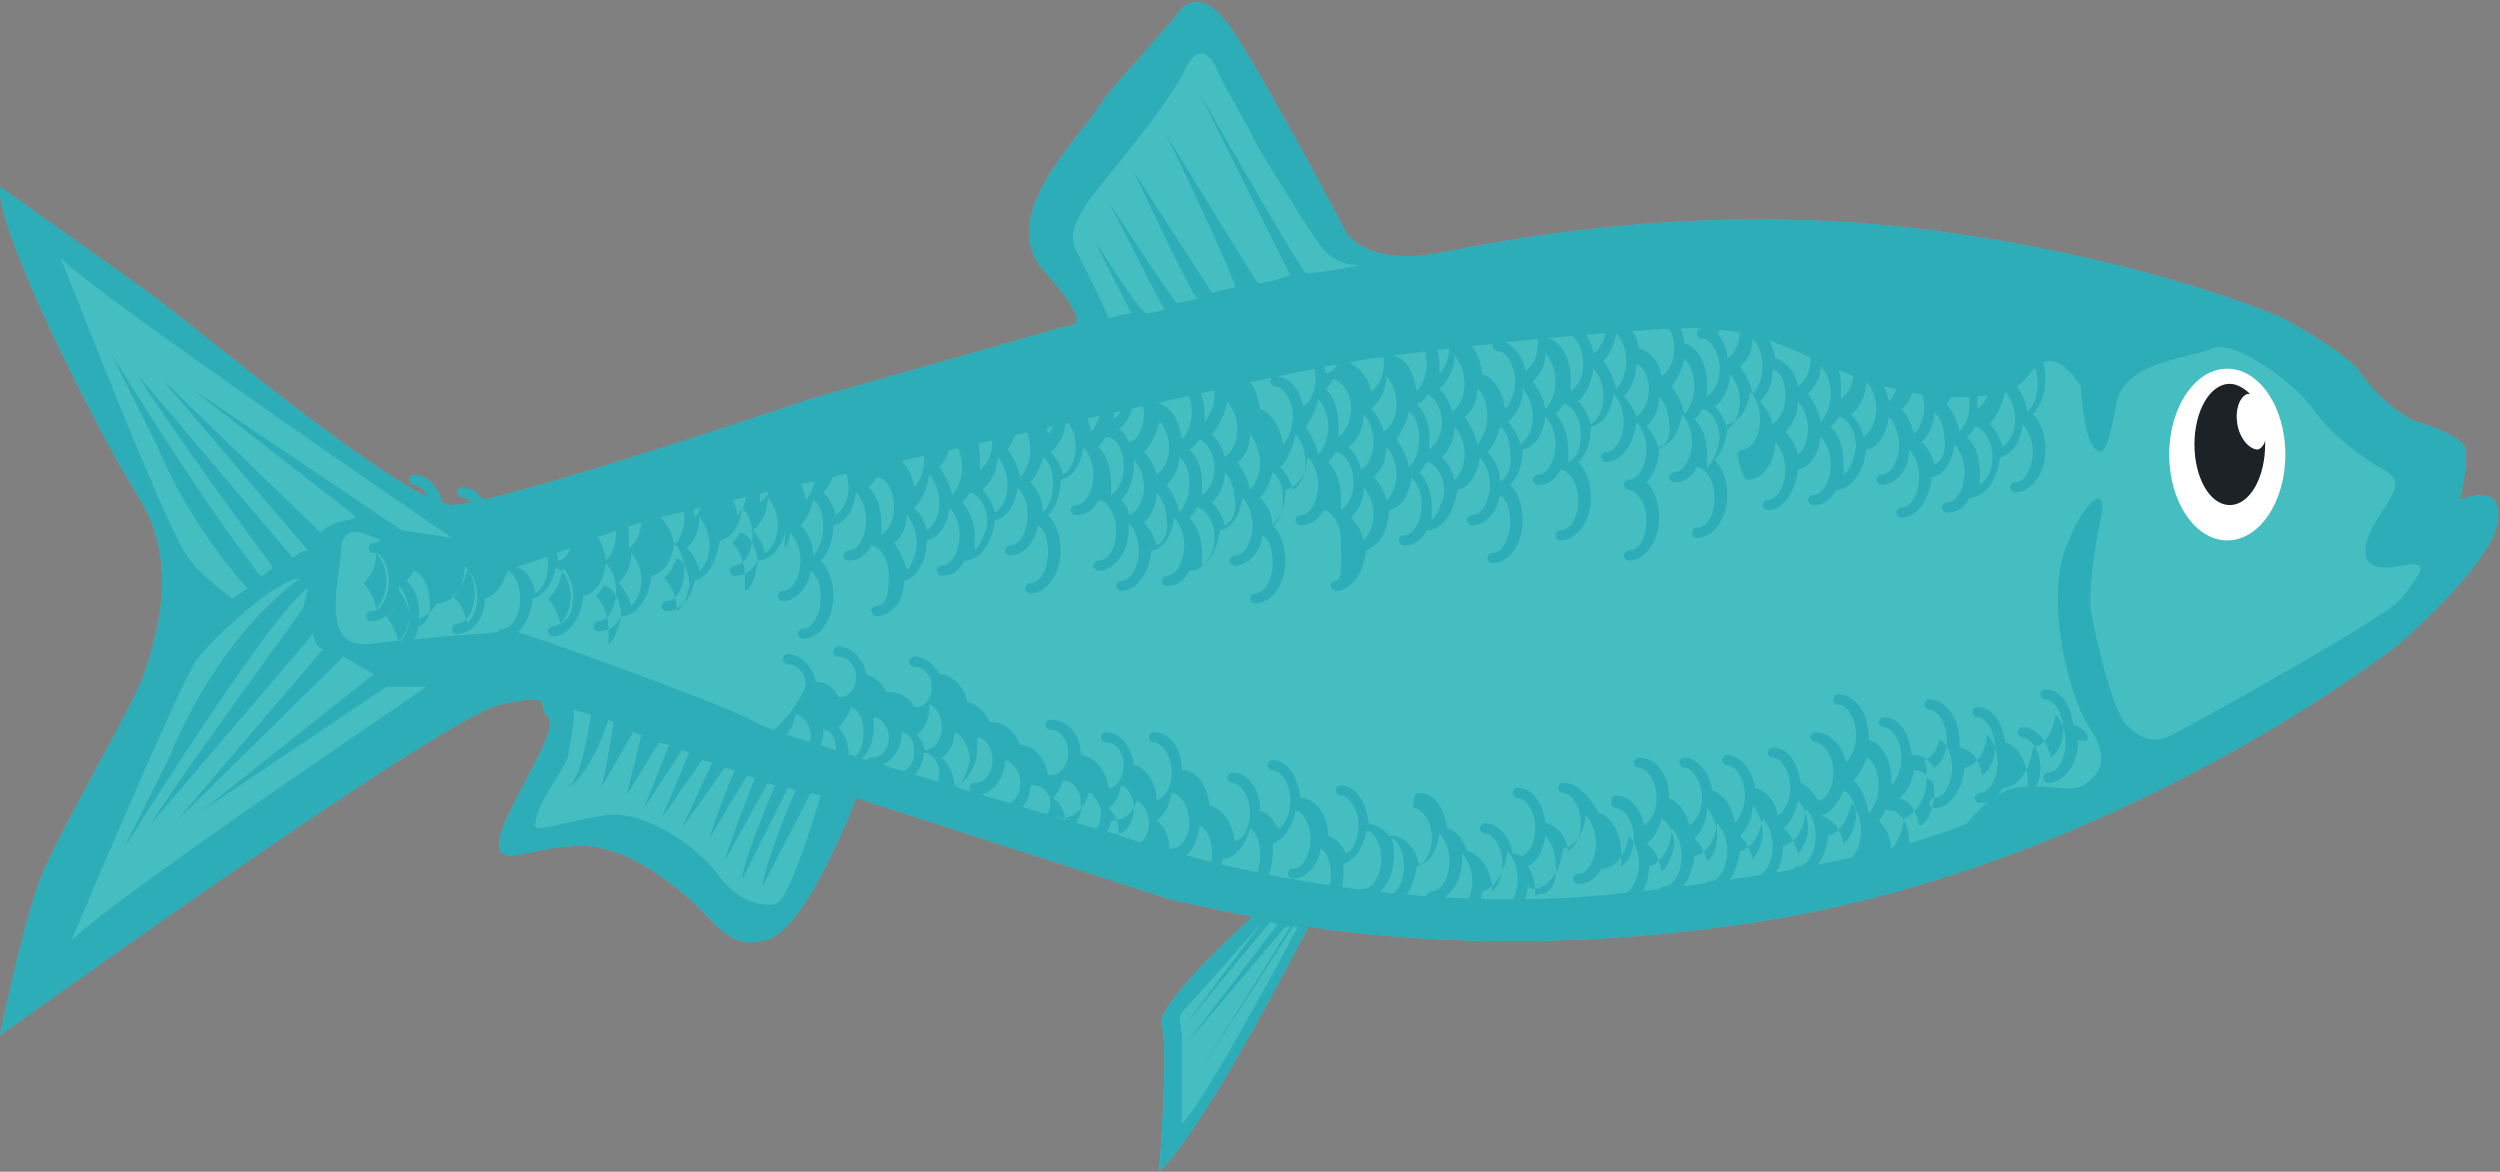 <?xml version="1.0" encoding="utf-8"?>
<!-- Generator: Adobe Illustrator 21.0.0, SVG Export Plug-In . SVG Version: 6.00 Build 0)  -->
<svg version="1.1" id="Layer_1" xmlns="http://www.w3.org/2000/svg" xmlns:xlink="http://www.w3.org/1999/xlink" x="0px" y="0px"
	 viewBox="0 0 99 46.4" style="enable-background:new 0 0 99 46.4;" xml:space="preserve">
<rect x="0" y="0" width="99" height="46.4" fill="#808080" stroke="none"/>
<style type="text/css">
	.st0{fill:#BDF1F2;}
	.st1{fill:#44BEC1;}
	.st2{fill:#2CADB7;}
	.st3{fill:#FFFFFF;}
	.st4{fill:#1D2227;}
</style>
<g>
	<path class="st1" d="M49.6,36.3c-2.1-0.4-3.3-0.7-3.3-0.7l-12.4-4c0,0-1.9,5.1-3.5,5.6s-2.1-0.8-3.2-1.7s-2.6-2.1-4.5-2
		s-3.2,1-2.9-0.4c0.4-1.4,2.4-4.2,1.9-4.7c-0.5-0.5,0.4-1-1.9-0.5S0,41,0,41s0.9-4.4,1.6-6.2s3.7-6.9,4.1-8.1s1.5-4.3-0.2-7
		S-0.2,9,0,7.4c0,0,4.1,2.9,5.9,4.2s10.2,8.4,12,8.4s14.2-4.2,14.2-4.2l10.2-2.9c0,0,1.2,0.2-0.9-2.1s1.5-5.4,2.4-7l2.8-3.2
		c0,0,0.8-1.5,2.2,0.6c1.4,2.1,4.5,8,4.5,8s0.8,1.4,3.8,0.8s10.5-2,19.2-0.9s14.1,3.5,14.1,3.5s2.6,1.4,3.1,2.2s1.6,1.7,2.2,1.9
		s1.6,0.5,1.9,1c0.2,0.5-0.2,2.1-0.2,2.1s1.8-0.8,1.5,0.9s-3.9,4.8-3.9,4.8s-10.5,8.3-24.2,10.8c-7.3,1.3-13.8,1.1-18.3,0.5
		l-0.7-0.1c0,0-4,7.9-5.9,9.7c0,0,0.4-5,0.1-5.8S49.6,36.3,49.6,36.3z"/>
	<path class="st2" d="M49.6,36.3c-2.1-0.4-3.3-0.7-3.3-0.7l-12.4-4c0,0-1.9,5.1-3.5,5.6s-2.1-0.8-3.2-1.7s-2.6-2.1-4.5-2
		s-3.2,1-2.9-0.4c0.4-1.4,2.4-4.2,1.9-4.7c-0.5-0.5,0.4-1-1.9-0.5S0,41,0,41s0.9-4.4,1.6-6.2s3.7-6.9,4.1-8.1s1.5-4.3-0.2-7
		S-0.2,9,0,7.4c0,0,4.1,2.9,5.9,4.2s10.2,8.4,12,8.4s14.2-4.2,14.2-4.2l10.2-2.9c0,0,1.2,0.2-0.9-2.1s1.5-5.4,2.4-7l2.8-3.2
		c0,0,0.8-1.5,2.2,0.6c1.4,2.1,4.5,8,4.5,8s0.8,1.4,3.8,0.8s10.5-2,19.2-0.9s14.1,3.5,14.1,3.5s2.6,1.4,3.1,2.2s1.6,1.7,2.2,1.9
		s1.6,0.5,1.9,1c0.2,0.5-0.2,2.1-0.2,2.1s1.8-0.8,1.5,0.9s-3.9,4.8-3.9,4.8s-10.5,8.3-24.2,10.8c-7.3,1.3-13.8,1.1-18.3,0.5
		l-0.7-0.1c0,0-4,7.9-5.9,9.7c0,0,0.4-5,0.1-5.8S49.6,36.3,49.6,36.3z M82.4,15.3c0,0-0.8-1.4-1.6-0.9s-0.4,1.2-2.7,1.3
		c-2.2,0.2-4.6-0.7-6.1-1.4c-1.5-0.7-2.6-1.2-4.6-1.3c-2-0.1-11.8,0.9-14.3,1.4C50.6,14.8,28,20,25.7,20.6c-2.2,0.6-5.2,2.1-6.2,2
		c-1.1-0.1-3.2-0.6-4.2-1.1s-1.8-0.8-1.8,0.4c-0.1,1.2-0.8,3.8,1.1,3.6c1.8-0.2,3-0.3,4.4-0.4c1.4-0.1,0.9-0.3,2.9,0.4
		c2,0.7,7.5,2.7,8.2,3.2c0.7,0.4,12.8,4,14,4.3c0,0,9.4,3.5,19.9,2.4c10.5-1.1,13.9-2.8,13.9-2.8s0.9-1.2,1.9-1.4s2.2,0.2,2.7-0.1
		c0.4-0.3,1.2-0.8,0.3-2.2c-0.9-1.3-1.8-5.1-1-7.2s1.7-2.5,1.4-1.2c-0.3,1.3-0.5,3.1-0.4,3.7c0.1,0.6,0.8,3.9,1.4,4.5
		c0.6,0.6,1.1,0.7,1.6,0.5c0.5-0.2,8.8-4.8,9.3-5.5s1.4-1.6,0-1.3c-1.4,0.3-1.8-0.3-1.1-1.6c0.7-1.2,1.3-1.7,0.4-2.2
		s-2.1-1.4-2.8-2.4s-3.1-2.8-4-2.4c-0.9,0.4-3.5,0.5-3.8,2.2s-0.5,2.2-0.9,1.7C82.5,17.2,82.4,15.3,82.4,15.3z"/>
	<g>
		<path class="st2" d="M82.1,28.7c-0.1-0.8-0.5-1.4-1.1-1.4c-0.1,0-0.2,0.1-0.2,0.2s0.1,0.2,0.2,0.2c0.3,0,0.7,0.5,0.7,1.2
			c0,0.5-0.2,0.9-0.5,1.1c-0.1-0.7-0.6-1.2-1.1-1.2c-0.1,0-0.2,0.1-0.2,0.2s0.1,0.2,0.2,0.2c0.3,0,0.7,0.5,0.7,1.2
			c0,0.5-0.2,0.9-0.5,1.1c0-0.1,0-0.3,0-0.5c0-0.8-0.4-1.5-0.9-1.6c-0.1-0.8-0.5-1.4-1.1-1.4c-0.1,0-0.2,0.1-0.2,0.2
			s0.1,0.2,0.2,0.2c0.3,0,0.7,0.5,0.7,1.2c0,0.5-0.2,0.9-0.5,1.1c-0.1-0.6-0.4-1-0.9-1.1c0-0.1,0-0.2,0-0.2c0-0.9-0.5-1.7-1.2-1.7
			c-0.1,0-0.2,0.1-0.2,0.2s0.1,0.2,0.2,0.2c0.3,0,0.7,0.5,0.7,1.2c0,0.5-0.2,0.9-0.5,1.1c-0.2-0.3-0.5-0.5-0.8-0.5c0,0,0,0-0.1,0
			c-0.1-0.9-0.5-1.5-1.1-1.5c-0.1,0-0.2,0.1-0.2,0.2s0.1,0.2,0.2,0.2c0.3,0,0.7,0.5,0.7,1.2c0,0.5-0.2,0.9-0.4,1.1
			c0-0.1,0-0.1,0-0.2c0-0.8-0.4-1.5-0.9-1.6c0,0,0-0.1,0-0.1c0-0.9-0.5-1.7-1.2-1.7c-0.1,0-0.2,0.1-0.2,0.2s0.1,0.2,0.2,0.2
			c0.3,0,0.7,0.5,0.7,1.2c0,0.5-0.2,0.9-0.4,1.1C73,29.6,72.5,29,71.9,29c-0.1,0-0.2,0.1-0.2,0.2s0.1,0.2,0.2,0.2
			c0.3,0,0.7,0.5,0.7,1.2c0,0.6-0.3,1.1-0.6,1.1c-0.2-0.3-0.4-0.6-0.7-0.7c-0.1-0.8-0.5-1.4-1.1-1.4c-0.1,0-0.2,0.1-0.2,0.2
			s0.1,0.2,0.2,0.2c0.3,0,0.7,0.5,0.7,1.2c0,0.5-0.2,0.9-0.5,1.1c-0.1-0.6-0.5-1-0.9-1.1c-0.1-0.7-0.6-1.3-1.1-1.3
			c-0.1,0-0.2,0.1-0.2,0.2s0.1,0.2,0.2,0.2c0.3,0,0.7,0.5,0.7,1.2c0,0.5-0.2,0.9-0.4,1.1c-0.1-0.7-0.5-1.2-0.9-1.3
			c-0.1-0.7-0.6-1.3-1.1-1.3c-0.1,0-0.2,0.1-0.2,0.2s0.1,0.2,0.2,0.2c0.3,0,0.7,0.5,0.7,1.2c0,0.5-0.2,0.9-0.5,1.1
			c-0.1-0.5-0.4-0.9-0.8-1.1c0-0.9-0.5-1.6-1.2-1.6c-0.1,0-0.2,0.1-0.2,0.2s0.1,0.2,0.2,0.2c0.3,0,0.7,0.5,0.7,1.2
			c0,0.5-0.2,0.9-0.5,1.1c-0.1-0.7-0.6-1.2-1.1-1.2c-0.1,0-0.2,0.1-0.2,0.3c0,0.1,0.1,0.2,0.2,0.2c0.3,0,0.7,0.5,0.7,1.2
			c0,0.5-0.2,0.9-0.5,1.1c0-0.1,0-0.3,0-0.5c0-0.8-0.4-1.5-0.9-1.6C63,31.6,62.5,31,61.9,31c-0.1,0-0.2,0.1-0.2,0.2s0.1,0.2,0.2,0.2
			c0.3,0,0.7,0.5,0.7,1.2c0,0.5-0.2,0.9-0.5,1.1c-0.1-0.6-0.4-1-0.9-1.1c-0.1-0.8-0.5-1.4-1.1-1.4c-0.1,0-0.2,0.1-0.2,0.2
			s0.1,0.2,0.2,0.2c0.3,0,0.7,0.5,0.7,1.2c0,0.6-0.3,1.1-0.6,1.1c-0.1-0.1-0.2-0.1-0.3-0.1c-0.1-0.7-0.6-1.2-1.1-1.2
			c-0.1,0-0.2,0.1-0.2,0.2s0.1,0.2,0.2,0.2c0.3,0,0.7,0.5,0.7,1.2c0,0.5-0.2,0.9-0.4,1.1c0-0.8-0.5-1.5-1-1.6
			c-0.2-0.5-0.4-0.8-0.8-0.9c-0.1-0.8-0.5-1.4-1.1-1.4c-0.1,0-0.2,0.1-0.2,0.2S55.9,32,56,32c0.3,0,0.7,0.5,0.7,1.2
			c0,0.5-0.2,0.9-0.5,1.1c-0.1-0.7-0.6-1.2-1.1-1.2c0,0-0.1,0-0.1,0c-0.2-0.3-0.5-0.4-0.8-0.5c-0.1-0.8-0.5-1.5-1.1-1.5
			c-0.1,0-0.2,0.1-0.2,0.2s0.1,0.2,0.2,0.2c0.3,0,0.7,0.5,0.7,1.2c0,0.5-0.2,1-0.5,1.1c-0.2-0.4-0.4-0.6-0.7-0.7
			c0-0.8-0.5-1.5-1.1-1.5c-0.1-0.8-0.5-1.5-1.1-1.5c-0.1,0-0.2,0.1-0.2,0.2s0.1,0.2,0.2,0.2c0.3,0,0.7,0.5,0.7,1.2
			c0,0.5-0.2,1-0.5,1.1c-0.2-0.4-0.4-0.6-0.7-0.7c0-0.9-0.5-1.5-1.1-1.5c-0.1,0-0.2,0.1-0.2,0.2s0.1,0.2,0.2,0.2
			c0.3,0,0.7,0.5,0.7,1.2c0,0.6-0.3,1.1-0.6,1.1c-0.1-0.7-0.5-1.3-1-1.4c-0.1-0.8-0.5-1.4-1.1-1.4c0-0.9-0.5-1.5-1.1-1.5
			c-0.1,0-0.2,0.1-0.2,0.2s0.1,0.2,0.2,0.2c0.3,0,0.7,0.5,0.7,1.2c0,0.6-0.3,1-0.6,1.1c0,0,0,0,0,0c0-0.7-0.4-1.3-0.9-1.4
			c-0.1-0.7-0.5-1.3-1.1-1.3c-0.1,0-0.2,0.1-0.2,0.2s0.1,0.2,0.2,0.2c0.4,0,0.7,0.4,0.7,0.9c0,0.4-0.2,0.8-0.5,0.9c0,0-0.1,0-0.1,0
			c-0.1-0.7-0.5-1.2-1.1-1.3c0-0.8-0.5-1.4-1.2-1.4c-0.1,0-0.2,0.1-0.2,0.2s0.1,0.2,0.2,0.2c0.4,0,0.7,0.4,0.7,0.9s-0.3,0.9-0.7,0.9
			c0,0-0.1,0-0.1,0c-0.1-0.7-0.6-1.2-1.1-1.2c0,0,0,0,0,0c-0.2-0.5-0.6-0.9-1.1-0.9c0,0-0.1,0-0.1,0c-0.2-0.4-0.5-0.7-0.9-0.8
			c-0.1-0.6-0.6-1.1-1.1-1.1c0,0,0,0,0,0c-0.2-0.4-0.6-0.7-1-0.7c-0.1,0-0.2,0.1-0.2,0.2s0.1,0.2,0.2,0.2c0.4,0,0.7,0.4,0.7,0.8
			c0,0.4-0.2,0.7-0.5,0.8c-0.1,0-0.1,0-0.2,0c0,0,0,0,0,0c-0.2-0.4-0.6-0.6-1-0.6c0,0-0.1,0-0.1,0c-0.2-0.4-0.5-0.6-0.8-0.7
			c-0.1-0.6-0.6-1.1-1.1-1.1c-0.1,0-0.2,0.1-0.2,0.2s0.1,0.2,0.2,0.2c0.4,0,0.7,0.4,0.7,0.8c0,0.4-0.2,0.7-0.5,0.8
			c-0.1,0-0.1,0-0.2,0c0,0,0,0,0,0c-0.2-0.4-0.5-0.6-0.9-0.6c-0.1-0.6-0.6-1.1-1.1-1.1c-0.1,0-0.2,0.1-0.2,0.2s0.1,0.2,0.2,0.2
			c0.4,0,0.7,0.4,0.7,0.8S30.8,29,30.4,29c-0.1,0-0.2,0.1-0.2,0.2s0.1,0.2,0.2,0.2c0.6,0,1-0.5,1.1-1.1c0.3,0,0.6,0.4,0.6,0.8
			c0,0.5-0.3,0.8-0.7,0.8c-0.1,0-0.2,0.1-0.2,0.2s0.1,0.2,0.2,0.2c0.6,0,1.2-0.6,1.2-1.3c0,0,0-0.1,0-0.1c0,0,0,0,0.1,0
			c0.3,0.1,0.4,0.4,0.4,0.8c0,0.5-0.3,0.8-0.7,0.8c-0.1,0-0.2,0.1-0.2,0.2s0.1,0.2,0.2,0.2c0.4,0,0.7-0.2,0.9-0.6
			c0,0,0.1,0.1,0.1,0.1c0.6,0,1.2-0.7,1.2-1.6c0-0.1,0-0.3,0-0.4c0.3,0,0.6,0.4,0.6,0.8c0,0.5-0.3,0.8-0.7,0.8
			c-0.1,0-0.2,0.1-0.2,0.2s0.1,0.2,0.2,0.2c0.6,0,1.2-0.6,1.2-1.3c0,0,0-0.1,0-0.1c0,0,0,0,0.1,0c0.3,0.1,0.4,0.4,0.4,0.8
			c0,0.5-0.3,0.8-0.7,0.8c-0.1,0-0.2,0.1-0.2,0.2s0.1,0.2,0.2,0.2c0.6,0,1-0.5,1.1-1.2c0.3,0,0.6,0.4,0.6,0.8c0,0.5-0.3,0.8-0.7,0.8
			c-0.1,0-0.2,0.1-0.2,0.3s0.1,0.2,0.2,0.2c0.4,0,0.8-0.3,1-0.7c0,0,0,0,0,0c0.6,0,1.2-0.7,1.2-1.6c0-0.1,0-0.3,0-0.4
			c0.3,0,0.6,0.4,0.6,0.9c0,0.5-0.3,0.9-0.7,0.9c-0.1,0-0.2,0.1-0.2,0.2s0.1,0.3,0.2,0.3c0.6,0,1.2-0.6,1.2-1.4
			c0.3,0.1,0.6,0.4,0.6,0.9c0,0.5-0.3,0.9-0.7,0.9c-0.1,0-0.2,0.1-0.2,0.2s0.1,0.2,0.2,0.2c0.6,0,1.1-0.5,1.1-1.2c0,0,0.1,0,0.1,0
			c0.4,0,0.7,0.3,0.7,0.7s-0.3,0.7-0.7,0.7c-0.1,0-0.2,0.1-0.2,0.2s0.1,0.2,0.2,0.2c0.4,0,0.8-0.2,1-0.6c0,0,0.1,0.1,0.1,0.1
			c0.5,0,1-0.4,1.1-1c0,0,0,0,0,0c0,0,0,0,0.1,0c0.2,0.2,0.4,0.5,0.4,0.8c0,0.5-0.3,0.9-0.7,0.9c-0.1,0-0.2,0.1-0.2,0.2
			s0.1,0.2,0.2,0.2c0.5,0,1-0.4,1.1-1c0,0,0,0,0,0c0.5,0,0.9-0.3,1-0.8c0.3,0.1,0.5,0.5,0.5,0.9c0,0.5-0.3,0.9-0.7,0.9
			c-0.1,0-0.2,0.1-0.2,0.2S45,35,45.1,35c0.5,0,0.9-0.4,1.1-1c0,0.1,0.1,0.1,0.2,0.1c0.6,0,1-0.6,1.1-1.4c0.3,0.1,0.5,0.6,0.5,1.1
			c0,0.6-0.3,1.2-0.7,1.2c-0.1,0-0.2,0.1-0.2,0.2s0.1,0.2,0.2,0.2c0.6,0,1.1-0.6,1.1-1.4c0.5,0,0.9-0.5,1.1-1.2
			c0.3,0.2,0.4,0.6,0.4,1.1c0,0.6-0.3,1.2-0.7,1.2c-0.1,0-0.2,0.1-0.2,0.2s0.1,0.2,0.2,0.2c0.6,0,1.2-0.7,1.2-1.7c0-0.2,0-0.3,0-0.4
			c0.4-0.1,0.8-0.7,0.9-1.3c0.3,0,0.6,0.6,0.6,1.1c0,0.6-0.3,1.2-0.7,1.2c-0.1,0-0.2,0.1-0.2,0.2s0.1,0.2,0.2,0.2
			c0.5,0,1-0.5,1.1-1.2c0.3,0.2,0.4,0.6,0.4,1.1c0,0.6-0.3,1.2-0.7,1.2c-0.1,0-0.2,0.1-0.2,0.2s0.1,0.2,0.2,0.2
			c0.6,0,1.2-0.7,1.2-1.7c0-0.2,0-0.3,0-0.4c0.4-0.1,0.8-0.6,0.9-1.3c0.3,0,0.6,0.5,0.6,1.1c0,0.6-0.3,1.2-0.7,1.2
			c-0.1,0-0.2,0.1-0.2,0.2s0.1,0.2,0.2,0.2c0.6,0,1.2-0.7,1.2-1.7c0-0.2,0-0.5-0.1-0.7c0.3,0.1,0.5,0.6,0.5,1.1
			c0,0.6-0.3,1.2-0.7,1.2c-0.1,0-0.2,0.1-0.2,0.2s0.1,0.2,0.2,0.2c0.6,0,1.1-0.7,1.2-1.6c0.5-0.1,0.8-0.6,0.9-1.3
			c0.2,0.2,0.4,0.6,0.4,1.1c0,0.6-0.3,1.2-0.7,1.2c-0.1,0-0.2,0.1-0.2,0.2s0.1,0.2,0.2,0.2c0.6,0,1.2-0.7,1.2-1.7c0-0.1,0-0.1,0-0.2
			c0.2,0.2,0.4,0.6,0.4,1.1c0,0.6-0.3,1.2-0.7,1.2c-0.1,0-0.2,0.1-0.2,0.2s0.1,0.2,0.2,0.2c0.5,0,1-0.5,1.1-1.2
			c0.5-0.1,0.9-0.8,1-1.6c0.2,0.2,0.4,0.6,0.4,1.1c0,0.6-0.3,1.2-0.7,1.2c-0.1,0-0.2,0.1-0.2,0.2s0.1,0.2,0.2,0.2
			c0.6,0,1.1-0.6,1.1-1.4c0,0.1,0.1,0.2,0.2,0.2c0.6,0,1.1-0.7,1.2-1.6c0.5-0.1,0.8-0.6,0.9-1.3c0.2,0.2,0.4,0.6,0.4,1.1
			c0,0.6-0.3,1.2-0.7,1.2c-0.1,0-0.2,0.1-0.2,0.2s0.1,0.2,0.2,0.2c0.4,0,0.7-0.2,0.9-0.6c0,0,0,0,0,0c0.6,0,1-0.6,1.1-1.3
			c0.2,0.2,0.4,0.6,0.4,1.1c0,0.6-0.3,1.2-0.7,1.2c-0.1,0-0.2,0.1-0.2,0.2s0.1,0.2,0.2,0.2c0.6,0,1.1-0.6,1.1-1.5
			c0.5-0.1,0.9-0.8,0.9-1.5c0.2,0.2,0.4,0.6,0.4,1.1c0,0.6-0.3,1.2-0.7,1.2c-0.1,0-0.2,0.1-0.2,0.2s0.1,0.2,0.2,0.2
			c0.6,0,1.1-0.7,1.2-1.6c0.5-0.1,0.8-0.6,0.9-1.3c0.2,0.2,0.4,0.6,0.4,1.1c0,0.6-0.3,1.2-0.7,1.2c-0.1,0-0.2,0.1-0.2,0.2
			s0.1,0.2,0.2,0.2c0.6,0,1.1-0.7,1.2-1.6c0.5-0.1,0.8-0.7,0.9-1.3c0.2,0.2,0.4,0.6,0.4,1.1c0,0.6-0.3,1.2-0.7,1.2
			c-0.1,0-0.2,0.1-0.2,0.2s0.1,0.2,0.2,0.2c0.6,0,1.1-0.7,1.1-1.6c0.5-0.1,0.9-0.7,0.9-1.5c0.2,0.2,0.4,0.6,0.4,1.1
			c0,0.6-0.3,1.2-0.7,1.2c-0.1,0-0.2,0.1-0.2,0.2s0.1,0.2,0.2,0.2c0.6,0,1.1-0.7,1.2-1.6c0.4-0.1,0.8-0.6,0.9-1.3c0,0,0,0,0,0
			c0.2,0.2,0.4,0.6,0.4,1.1c0,0.6-0.3,1.2-0.7,1.2c-0.1,0-0.2,0.1-0.2,0.2s0.1,0.2,0.2,0.2c0.4,0,0.8-0.3,1-0.7
			c0,0.1,0.1,0.2,0.2,0.2c0.6,0,1.1-0.7,1.2-1.6c0.5-0.2,0.9-0.8,0.9-1.6c0-0.3,0-0.5-0.1-0.7c0.3-0.1,0.5-0.4,0.6-0.8
			c0.3,0.1,0.5,0.6,0.5,1.1c0,0.6-0.3,1.2-0.7,1.2c-0.1,0-0.2,0.1-0.2,0.2s0.1,0.2,0.2,0.2c0.6,0,1.1-0.7,1.2-1.6
			c0.5-0.1,0.8-0.6,0.9-1.3c0.2,0.2,0.4,0.6,0.4,1.1c0,0.6-0.3,1.2-0.7,1.2c-0.1,0-0.2,0.1-0.2,0.2s0.1,0.2,0.2,0.2
			c0.4,0,0.7-0.2,0.9-0.6c0,0,0,0,0,0c0.6,0,1.1-0.7,1.2-1.6c0.5-0.1,0.8-0.6,0.9-1.3c0.2,0.2,0.4,0.6,0.4,1.1
			c0,0.6-0.3,1.2-0.7,1.2c-0.1,0-0.2,0.1-0.2,0.2s0.1,0.2,0.2,0.2c0.6,0,1.2-0.7,1.2-1.7C83,29.5,82.6,28.8,82.1,28.7z M33.6,30.1
			c0-0.1,0-0.2,0-0.3c0-0.4-0.2-0.8-0.4-1c0.2-0.2,0.4-0.5,0.5-0.8c0.3,0.1,0.5,0.5,0.5,1C34.2,29.6,33.9,30.1,33.6,30.1z
			 M36.3,29.1c0.3-0.2,0.5-0.6,0.5-1.1c0,0,0-0.1,0-0.1c0.3,0.1,0.5,0.5,0.5,0.9c0,0.5-0.3,0.9-0.7,0.9c0,0,0,0,0,0
			C36.6,29.5,36.5,29.3,36.3,29.1z M37.8,31.2C37.8,31.2,37.8,31.1,37.8,31.2c0-0.5-0.2-0.9-0.5-1.2c0.3-0.2,0.5-0.6,0.5-1
			c0.3,0.1,0.6,0.6,0.6,1.1C38.3,30.6,38.1,31.1,37.8,31.2z M42.2,32.8c0-0.1,0-0.1,0-0.2c0-0.4-0.2-0.8-0.5-1
			c0.2-0.2,0.3-0.4,0.4-0.7c0,0,0,0,0,0c0.4,0,0.7,0.4,0.7,0.9C42.9,32.3,42.6,32.7,42.2,32.8z M44.3,33c0-0.4-0.1-0.7-0.4-1
			c0.3-0.2,0.4-0.5,0.5-0.9c0.3,0.1,0.5,0.5,0.5,0.9C44.9,32.5,44.6,33,44.3,33z M46.4,33.6c-0.1,0-0.1,0-0.1,0.1c0,0,0-0.1,0-0.1
			c0-0.5-0.2-0.9-0.5-1.1c0.3-0.2,0.5-0.6,0.6-1.1c0.3,0,0.7,0.5,0.7,1.2C47.1,33.1,46.8,33.6,46.4,33.6z M61,35.4
			c-0.1,0-0.2,0.1-0.2,0.1c0,0,0,0,0-0.1c0-0.4-0.1-0.8-0.3-1.1c0.4-0.2,0.6-0.6,0.7-1.2c0.2,0.2,0.4,0.6,0.4,1.1
			C61.7,34.9,61.4,35.4,61,35.4z M73.9,30c0.3,0.1,0.5,0.6,0.5,1.1c0,0.5-0.2,0.9-0.4,1.1c0,0,0,0,0,0c-0.1-0.6-0.3-1-0.6-1.3
			C73.6,30.7,73.8,30.4,73.9,30z M65.8,34.5c-0.1-0.5-0.3-0.9-0.6-1.1c0.3-0.2,0.5-0.6,0.6-1c0.3,0.2,0.5,0.6,0.5,1.1
			C66.2,33.9,66,34.4,65.8,34.5z M67.6,34.1c-0.1-0.4-0.3-0.7-0.5-0.9c0.3-0.3,0.5-0.7,0.5-1.2c0.2,0.2,0.4,0.6,0.4,1.1
			C68,33.6,67.8,34,67.6,34.1z M69.4,34c-0.1-0.4-0.3-0.7-0.5-0.9c0.3-0.3,0.5-0.7,0.5-1.2c0.2,0.2,0.4,0.6,0.4,1.1
			C69.8,33.4,69.6,33.8,69.4,34z M71.2,33.8c-0.1-0.4-0.3-0.8-0.6-1c0.3-0.2,0.5-0.6,0.6-1.1c0.2,0.2,0.4,0.6,0.4,1.1
			C71.6,33.2,71.4,33.6,71.2,33.8z M73,33.4c-0.1-0.6-0.5-1-0.9-1.1c0,0,0,0,0,0c0.4-0.1,0.7-0.5,0.9-1c0.3,0.1,0.5,0.6,0.5,1.1
			C73.4,32.9,73.2,33.3,73,33.4z M74.9,34.4c-0.1,0-0.1,0-0.1,0.1c0.1-0.2,0.1-0.4,0.1-0.7c0-0.6-0.2-1-0.5-1.3
			c0.1-0.1,0.2-0.3,0.3-0.5c0,0.1,0.1,0.1,0.2,0.1c0.3,0,0.7,0.5,0.7,1.2S75.3,34.4,74.9,34.4z M76,32.7c-0.1-0.6-0.4-1-0.8-1.1
			c0.3-0.2,0.5-0.6,0.6-1.1c0,0,0,0,0.1,0c0.1,0,0.3,0.1,0.4,0.2c0,0,0,0,0,0c0,0.1,0.1,0.2,0.2,0.2c0.1,0.2,0.1,0.4,0.1,0.7
			C76.5,32.2,76.3,32.6,76,32.7z"/>
		<path class="st2" d="M31.3,21.1c0.2,0.2,0.4,0.6,0.4,1.1c0,0.6-0.3,1.2-0.7,1.2c-0.1,0-0.2,0.1-0.2,0.2s0.1,0.2,0.2,0.2
			c0.5,0,1-0.5,1.1-1.2c0.3,0.2,0.4,0.6,0.4,1.1c0,0.6-0.3,1.2-0.7,1.2c-0.1,0-0.2,0.1-0.2,0.2s0.1,0.2,0.2,0.2
			c0.6,0,1.2-0.7,1.2-1.7c0-0.6-0.2-1.1-0.5-1.4c0.3-0.3,0.5-0.8,0.5-1.4c0.5-0.1,0.8-0.6,0.9-1.3c0.2,0.2,0.4,0.6,0.4,1.1
			c0,0.6-0.3,1.2-0.7,1.2c-0.1,0-0.2,0.1-0.2,0.2s0.1,0.2,0.2,0.2c0.4,0,0.7-0.2,0.9-0.6c0,0,0,0,0,0c0.3,0,0.7,0.5,0.7,1.2
			S35.1,24,34.7,24c-0.1,0-0.2,0.1-0.2,0.2s0.1,0.2,0.2,0.2c0.6,0,1.1-0.6,1.1-1.4c0.5-0.1,0.9-0.8,0.9-1.6c0.5-0.1,0.8-0.6,0.9-1.3
			c0.2,0.2,0.4,0.6,0.4,1.1c0,0.6-0.3,1.2-0.7,1.2c-0.1,0-0.2,0.1-0.2,0.2s0.1,0.2,0.2,0.2c0.4,0,0.7-0.2,0.9-0.6c0,0,0,0,0,0
			c0.6,0,1.1-0.7,1.2-1.6c0.5-0.1,0.8-0.6,0.9-1.3c0.2,0.2,0.4,0.6,0.4,1.1c0,0.6-0.3,1.2-0.7,1.2c-0.1,0-0.2,0.1-0.2,0.2
			s0.1,0.2,0.2,0.2c0.5,0,1-0.5,1.1-1.2c0.3,0.2,0.4,0.6,0.4,1.1c0,0.6-0.3,1.2-0.7,1.2c-0.1,0-0.2,0.1-0.2,0.2s0.1,0.2,0.2,0.2
			c0.6,0,1.2-0.7,1.2-1.7c0-0.6-0.2-1.1-0.5-1.4c0.3-0.3,0.5-0.8,0.5-1.4c0.5-0.1,0.8-0.6,0.9-1.3c0.2,0.2,0.4,0.6,0.4,1.1
			c0,0.6-0.3,1.2-0.7,1.2c-0.1,0-0.2,0.1-0.2,0.2s0.1,0.2,0.2,0.2c0.4,0,0.7-0.2,0.9-0.6c0,0,0,0,0,0c0.3,0,0.7,0.5,0.7,1.2
			s-0.3,1.2-0.7,1.2c-0.1,0-0.2,0.1-0.2,0.2s0.1,0.2,0.2,0.2c0.6,0,1.2-0.7,1.2-1.7c0-0.1,0-0.1,0-0.2c0.2,0.2,0.4,0.6,0.4,1.1
			c0,0.6-0.3,1.2-0.7,1.2c-0.1,0-0.2,0.1-0.2,0.2s0.1,0.2,0.2,0.2c0.6,0,1.1-0.7,1.2-1.6c0.5-0.1,0.8-0.6,0.9-1.3
			c0.2,0.2,0.4,0.6,0.4,1.1c0,0.6-0.3,1.2-0.7,1.2c-0.1,0-0.2,0.1-0.2,0.2s0.1,0.2,0.2,0.2c0.4,0,0.7-0.2,0.9-0.6c0,0,0,0,0,0
			c0.6,0,1.1-0.7,1.2-1.6c0.5-0.1,0.8-0.6,0.9-1.3c0.2,0.2,0.4,0.6,0.4,1.1c0,0.6-0.3,1.2-0.7,1.2c-0.1,0-0.2,0.1-0.2,0.2
			s0.1,0.2,0.2,0.2c0.5,0,1-0.5,1.1-1.2c0.3,0.2,0.4,0.6,0.4,1.1c0,0.6-0.3,1.2-0.7,1.2c-0.1,0-0.2,0.1-0.2,0.2s0.1,0.2,0.2,0.2
			c0.6,0,1.2-0.7,1.2-1.7c0-0.6-0.2-1.1-0.5-1.4c0.3-0.3,0.5-0.8,0.5-1.4c0.5-0.1,0.8-0.6,0.9-1.3c0.2,0.2,0.4,0.6,0.4,1.1
			c0,0.6-0.3,1.2-0.7,1.2c-0.1,0-0.2,0.1-0.2,0.2s0.1,0.2,0.2,0.2c0.4,0,0.7-0.2,0.9-0.6c0,0,0,0,0,0c0.3,0,0.7,0.5,0.7,1.2
			S53.2,23,52.9,23c-0.1,0-0.2,0.1-0.2,0.2s0.1,0.2,0.2,0.2c0.6,0,1.1-0.7,1.2-1.6c0.5-0.2,0.9-0.8,0.9-1.6c0.5-0.1,0.8-0.6,0.9-1.3
			c0.2,0.2,0.4,0.6,0.4,1.1c0,0.6-0.3,1.2-0.7,1.2c-0.1,0-0.2,0.1-0.2,0.2s0.1,0.2,0.2,0.2c0.4,0,0.7-0.2,0.9-0.6c0,0,0,0,0,0
			c0.6,0,1.1-0.7,1.2-1.6c0.5-0.1,0.8-0.6,0.9-1.3c0.2,0.2,0.4,0.6,0.4,1.1c0,0.6-0.3,1.2-0.7,1.2c-0.1,0-0.2,0.1-0.2,0.2
			s0.1,0.2,0.2,0.2c0.5,0,1-0.5,1.1-1.2c0.3,0.2,0.4,0.6,0.4,1.1c0,0.6-0.3,1.2-0.7,1.2c-0.1,0-0.2,0.1-0.2,0.2s0.1,0.2,0.2,0.2
			c0.6,0,1.2-0.7,1.2-1.7c0-0.6-0.2-1.1-0.5-1.4c0.3-0.3,0.5-0.8,0.5-1.4c0.5-0.1,0.8-0.6,0.9-1.3c0.2,0.2,0.4,0.6,0.4,1.1
			c0,0.6-0.3,1.2-0.7,1.2c-0.1,0-0.2,0.1-0.2,0.2s0.1,0.2,0.2,0.2c0.4,0,0.7-0.2,0.9-0.6c0,0,0,0,0,0c0.3,0,0.7,0.5,0.7,1.2
			s-0.3,1.2-0.7,1.2c-0.1,0-0.2,0.1-0.2,0.2s0.1,0.2,0.2,0.2c0.6,0,1.2-0.7,1.2-1.7c0-0.6-0.2-1.1-0.5-1.4c0.3-0.3,0.5-0.8,0.5-1.4
			c0.5-0.1,0.8-0.6,0.9-1.3c0.2,0.2,0.4,0.6,0.4,1.1c0,0.6-0.3,1.2-0.7,1.2c-0.1,0-0.2,0.1-0.2,0.2s0.1,0.2,0.2,0.2
			c0.6,0,1.1-0.7,1.2-1.6c0.2,0.2,0.4,0.6,0.4,1.1c0,0.6-0.3,1.2-0.7,1.2c-0.1,0-0.2,0.1-0.2,0.2s0.1,0.2,0.2,0.2
			c0.3,0,0.7,0.5,0.7,1.2s-0.3,1.2-0.7,1.2c-0.1,0-0.2,0.1-0.2,0.2s0.1,0.2,0.2,0.2c0.6,0,1.2-0.7,1.2-1.7c0-0.6-0.2-1.1-0.5-1.4
			c0.3-0.3,0.5-0.8,0.5-1.4c0.5-0.1,0.8-0.6,0.9-1.3c0.2,0.2,0.4,0.6,0.4,1.1c0,0.6-0.3,1.2-0.7,1.2c-0.1,0-0.2,0.1-0.2,0.2
			s0.1,0.2,0.2,0.2c0.4,0,0.7-0.2,0.9-0.6c0,0,0,0,0,0c0.3,0,0.7,0.5,0.7,1.2s-0.3,1.2-0.7,1.2c-0.1,0-0.2,0.1-0.2,0.2
			s0.1,0.2,0.2,0.2c0.6,0,1.2-0.7,1.2-1.7c0-0.6-0.2-1.1-0.5-1.4c0.3-0.3,0.5-0.8,0.5-1.4c0.5-0.1,0.8-0.6,0.9-1.3
			c0.2,0.2,0.4,0.6,0.4,1.1c0,0.6-0.3,1.2-0.7,1.2c-0.1,0-0.2,0.1-0.2,0.2S69,19,69.2,19c0.6,0,1.1-0.7,1.1-1.5
			c0.2,0.2,0.4,0.6,0.4,1.1c0,0.6-0.3,1.2-0.7,1.2c-0.1,0-0.2,0.1-0.2,0.2s0.1,0.2,0.2,0.2c0.6,0,1.1-0.7,1.2-1.6
			c0.5-0.1,0.8-0.6,0.9-1.3c0.2,0.2,0.4,0.6,0.4,1.1c0,0.6-0.3,1.2-0.7,1.2c-0.1,0-0.2,0.1-0.2,0.2s0.1,0.2,0.2,0.2
			c0.4,0,0.7-0.2,0.9-0.6c0,0,0,0,0,0c0.6,0,1.1-0.7,1.2-1.6c0.5-0.1,0.8-0.6,0.9-1.3c0.2,0.2,0.4,0.6,0.4,1.1
			c0,0.6-0.3,1.2-0.7,1.2c-0.1,0-0.2,0.1-0.2,0.2s0.1,0.2,0.2,0.2c0.6,0,1.1-0.6,1.1-1.4c0.2,0.2,0.4,0.6,0.4,1.1
			c0,0.6-0.3,1.2-0.7,1.2c-0.1,0-0.2,0.1-0.2,0.2s0.1,0.2,0.2,0.2c0.6,0,1.1-0.7,1.2-1.6c0.5-0.1,0.8-0.6,0.9-1.3
			c0.2,0.2,0.4,0.6,0.4,1.1c0,0.6-0.3,1.2-0.7,1.2c-0.1,0-0.2,0.1-0.2,0.2s0.1,0.2,0.2,0.2c0.4,0,0.7-0.2,0.9-0.6c0,0,0,0,0,0
			c0.6,0,1.1-0.7,1.2-1.6c0.5-0.1,0.8-0.6,0.9-1.3c0.2,0.2,0.4,0.6,0.4,1.1c0,0.6-0.3,1.2-0.7,1.2c-0.1,0-0.2,0.1-0.2,0.2
			s0.1,0.2,0.2,0.2c0.6,0,1.2-0.7,1.2-1.7c0-0.6-0.2-1.1-0.5-1.4c0.3-0.3,0.5-0.8,0.5-1.4c0-0.8-0.4-1.5-0.9-1.6
			c-0.1-0.8-0.5-1.4-1.1-1.4c-0.1,0-0.2,0.1-0.2,0.2s0.1,0.2,0.2,0.2c0.3,0,0.7,0.5,0.7,1.2c0,0.5-0.2,0.9-0.5,1.1
			c-0.1-0.7-0.6-1.2-1.1-1.2c-0.1,0-0.2,0.1-0.2,0.2s0.1,0.2,0.2,0.2c0.3,0,0.7,0.5,0.7,1.2c0,0.5-0.2,0.9-0.5,1.1
			c0-0.1,0-0.3,0-0.5c0-0.8-0.4-1.5-0.9-1.6c-0.1-0.8-0.5-1.4-1.1-1.4c-0.1,0-0.2,0.1-0.2,0.2s0.1,0.2,0.2,0.2
			c0.3,0,0.7,0.5,0.7,1.2c0,0.5-0.2,0.9-0.5,1.1c-0.1-0.6-0.4-1-0.9-1.1c-0.1-0.7-0.4-1.2-0.9-1.3c-0.1-0.8-0.5-1.4-1.1-1.4
			c-0.1,0-0.2,0.1-0.2,0.2s0.1,0.2,0.2,0.2c0.3,0,0.7,0.5,0.7,1.2c0,0.5-0.2,0.9-0.5,1.1c-0.1-0.7-0.6-1.2-1.1-1.2
			c-0.1,0-0.2,0.1-0.2,0.2s0.1,0.2,0.2,0.2c0.3,0,0.7,0.5,0.7,1.2c0,0.5-0.2,0.9-0.5,1.1c0-0.1,0-0.3,0-0.5c0-0.8-0.4-1.5-0.9-1.6
			c-0.1-0.8-0.5-1.4-1.1-1.4c-0.1,0-0.2,0.1-0.2,0.2S70.8,13,71,13c0.3,0,0.7,0.5,0.7,1.2c0,0.5-0.2,0.9-0.5,1.1
			c-0.1-0.6-0.5-1-0.9-1.1c-0.1-0.6-0.4-1.1-0.9-1.2c-0.1-0.7-0.4-1.3-0.9-1.4c-0.1-0.7-0.6-1.3-1.1-1.3c-0.1,0-0.2,0.1-0.2,0.2
			s0.1,0.2,0.2,0.2c0.3,0,0.7,0.5,0.7,1.2S67.7,13,67.4,13c-0.1,0-0.2,0.1-0.2,0.2s0.1,0.2,0.2,0.2c0.3,0,0.7,0.5,0.7,1.2
			c0,0.5-0.2,0.9-0.5,1.1c0-0.1,0-0.3,0-0.5c0-0.8-0.4-1.5-0.9-1.6c-0.1-0.8-0.5-1.4-1.1-1.4c-0.1,0-0.2,0.1-0.2,0.2
			s0.1,0.2,0.2,0.2c0.3,0,0.7,0.5,0.7,1.2c0,0.5-0.2,0.9-0.5,1.1c-0.1-0.6-0.5-1-0.9-1.1c-0.1-0.6-0.4-1-0.9-1.1
			c-0.1-0.8-0.5-1.4-1.1-1.4c-0.1,0-0.2,0.1-0.2,0.2s0.1,0.2,0.2,0.2c0.3,0,0.7,0.5,0.7,1.2c0,0.5-0.2,0.9-0.5,1.1
			c-0.1-0.7-0.6-1.2-1.1-1.2c-0.1,0-0.2,0.1-0.2,0.2s0.1,0.2,0.2,0.2c0.3,0,0.7,0.5,0.7,1.2c0,0.5-0.2,0.9-0.5,1.1
			c0-0.1,0-0.3,0-0.5c0-0.8-0.4-1.5-0.9-1.6c-0.1-0.8-0.5-1.4-1.1-1.4c-0.1,0-0.2,0.1-0.2,0.2s0.1,0.2,0.2,0.2
			c0.3,0,0.7,0.5,0.7,1.2c0,0.5-0.2,0.9-0.5,1.1c-0.1-0.7-0.6-1.2-1.1-1.2c-0.1,0-0.2,0.1-0.2,0.2s0.1,0.2,0.2,0.2
			c0.3,0,0.7,0.5,0.7,1.2c0,0.5-0.2,0.9-0.4,1.1c-0.1-0.7-0.4-1.2-0.9-1.4c-0.1-0.7-0.4-1.3-0.9-1.4c-0.1-0.7-0.6-1.3-1.1-1.3
			c-0.1,0-0.2,0.1-0.2,0.2s0.1,0.2,0.2,0.2c0.3,0,0.7,0.5,0.7,1.2c0,0.5-0.2,0.9-0.4,1.1c0-0.1,0-0.2,0-0.3c0-0.9-0.5-1.7-1.2-1.7
			c-0.1,0-0.2,0.1-0.2,0.2s0.1,0.2,0.2,0.2c0.3,0,0.7,0.5,0.7,1.2c0,0.5-0.2,0.9-0.4,1.1c0,0,0,0,0,0c-0.1-0.7-0.4-1.3-0.9-1.4
			c-0.1-0.8-0.6-1.3-1.1-1.3c-0.1,0-0.2,0.1-0.2,0.2s0.1,0.2,0.2,0.2c0.3,0,0.7,0.5,0.7,1.2c0,0.5-0.2,0.9-0.5,1.1
			c-0.1-0.5-0.4-0.9-0.8-1.1c0-0.2,0.1-0.4,0.1-0.6c0-0.9-0.5-1.7-1.2-1.7c-0.1,0-0.2,0.1-0.2,0.2s0.1,0.2,0.2,0.2
			c0.3,0,0.7,0.5,0.7,1.2c0,0.6-0.2,1-0.6,1.1c-0.1-0.8-0.6-1.4-1.1-1.4c-0.1,0-0.2,0.1-0.2,0.2s0.1,0.2,0.2,0.2
			c0.3,0,0.7,0.5,0.7,1.2c0,0.5-0.2,0.9-0.5,1.1c-0.1-0.7-0.6-1.2-1.1-1.2c-0.1,0-0.2,0.1-0.2,0.2s0.1,0.2,0.2,0.2
			c0.3,0,0.7,0.5,0.7,1.2c0,0.5-0.2,0.9-0.4,1.1c-0.1-0.7-0.4-1.2-0.9-1.4c-0.1-0.7-0.4-1.3-0.9-1.4C48.4,14.6,48,14,47.4,14
			c-0.1,0-0.2,0.1-0.2,0.2s0.1,0.2,0.2,0.2c0.3,0,0.7,0.5,0.7,1.2c0,0.5-0.2,0.9-0.4,1.1c0-0.1,0-0.2,0-0.3c0-0.9-0.5-1.7-1.2-1.7
			c-0.1,0-0.2,0.1-0.2,0.2s0.1,0.2,0.2,0.2c0.3,0,0.7,0.5,0.7,1.2c0,0.5-0.2,0.9-0.4,1.1c0,0,0,0,0,0c-0.1-0.7-0.4-1.3-0.9-1.4
			c-0.1-0.7-0.5-1.2-1-1.3c-0.2-0.5-0.6-0.8-1-0.8c-0.1,0-0.2,0.1-0.2,0.2s0.1,0.2,0.2,0.2c0.3,0,0.7,0.5,0.7,1.2
			c0,0.5-0.2,0.9-0.5,1.1c0-0.1,0-0.3,0-0.5c0-0.9-0.5-1.7-1.2-1.7c-0.1,0-0.2,0.1-0.2,0.2s0.1,0.2,0.2,0.2c0.3,0,0.7,0.5,0.7,1.2
			c0,0.5-0.2,0.9-0.4,1.1c-0.1-0.7-0.5-1.2-0.9-1.3c-0.1-0.7-0.6-1.3-1.1-1.3c-0.1,0-0.2,0.1-0.2,0.2s0.1,0.2,0.2,0.2
			c0.3,0,0.7,0.5,0.7,1.2c0,0.5-0.2,0.9-0.4,1.1c-0.1-0.7-0.4-1.2-0.9-1.4c-0.1-0.8-0.5-1.4-1.1-1.4c-0.1,0-0.2,0.1-0.2,0.2
			s0.1,0.2,0.2,0.2c0.3,0,0.7,0.5,0.7,1.2c0,0.5-0.2,0.9-0.5,1.1c-0.1-0.7-0.6-1.2-1.1-1.2c-0.1,0-0.2,0.1-0.2,0.2s0.1,0.2,0.2,0.2
			c0.3,0,0.7,0.5,0.7,1.2c0,0.5-0.2,0.9-0.5,1.1c0-0.1,0-0.3,0-0.5c0-0.8-0.4-1.5-0.9-1.6c-0.1-0.8-0.5-1.4-1.1-1.4
			c-0.1,0-0.2,0.1-0.2,0.2s0.1,0.2,0.2,0.2c0.3,0,0.7,0.5,0.7,1.2c0,0.5-0.2,0.9-0.5,1.1c-0.1-0.7-0.6-1.2-1.1-1.2
			c-0.1,0-0.2,0.1-0.2,0.2s0.1,0.2,0.2,0.2c0.3,0,0.7,0.5,0.7,1.2c0,0.5-0.2,0.9-0.4,1.1c-0.1-0.7-0.5-1.2-1-1.3
			c0-0.2,0.1-0.4,0.1-0.6c0-0.9-0.5-1.7-1.2-1.7c-0.1,0-0.2,0.1-0.2,0.2s0.1,0.2,0.2,0.2c0.3,0,0.7,0.5,0.7,1.2
			c0,0.5-0.2,0.9-0.4,1.1c-0.1-0.7-0.5-1.2-0.9-1.3c-0.1-0.7-0.6-1.3-1.1-1.3c-0.1,0-0.2,0.1-0.2,0.2s0.1,0.2,0.2,0.2
			c0.3,0,0.7,0.5,0.7,1.2c0,0.5-0.2,0.9-0.4,1.1c-0.1-0.8-0.5-1.4-1.1-1.4c-0.1,0-0.2,0.1-0.2,0.2s0.1,0.2,0.2,0.2
			c0.3,0,0.7,0.5,0.7,1.2c0,0.5-0.2,0.9-0.4,1.1c-0.1-0.7-0.5-1.2-0.9-1.3c-0.1-0.7-0.6-1.3-1.1-1.3c-0.1,0-0.2,0.1-0.2,0.2
			s0.1,0.2,0.2,0.2c0.3,0,0.7,0.5,0.7,1.2c0,0.5-0.2,0.9-0.5,1.1c0-0.1,0-0.3,0-0.5c0-0.9-0.5-1.7-1.2-1.7c-0.1,0-0.2,0.1-0.2,0.2
			s0.1,0.2,0.2,0.2c0.3,0,0.7,0.5,0.7,1.2c0,0.5-0.2,0.9-0.4,1.1c-0.1-0.7-0.5-1.2-0.9-1.3c-0.1-0.7-0.6-1.3-1.1-1.3
			c-0.1,0-0.2,0.1-0.2,0.2s0.1,0.2,0.2,0.2c0.3,0,0.7,0.5,0.7,1.2c0,0.5-0.2,0.9-0.4,1.1c0-0.9-0.5-1.6-1.1-1.6
			c-0.1,0-0.2,0.1-0.2,0.2s0.1,0.2,0.2,0.2c0.3,0,0.7,0.5,0.7,1.2c0,0.5-0.2,0.9-0.4,1.1c-0.1-0.7-0.5-1.2-0.9-1.3
			c-0.1-0.7-0.6-1.3-1.1-1.3c-0.1,0-0.2,0.1-0.2,0.2s0.1,0.2,0.2,0.2c0.3,0,0.7,0.5,0.7,1.2c0,0.5-0.2,0.9-0.5,1.1
			c0-0.1,0-0.3,0-0.5c0-0.9-0.5-1.7-1.2-1.7c-0.1,0-0.2,0.1-0.2,0.2s0.1,0.2,0.2,0.2c0.3,0,0.7,0.5,0.7,1.2c0,0.5-0.2,0.9-0.4,1.1
			c-0.1-0.7-0.4-1.2-0.9-1.3c-0.1-0.8-0.6-1.4-1.1-1.4c-0.1,0-0.2,0.1-0.2,0.2s0.1,0.2,0.2,0.2c0.3,0,0.7,0.5,0.7,1.2
			c0,0.6-0.3,1.1-0.6,1.1c-0.1-0.8-0.5-1.4-1.1-1.4c-0.1,0-0.2,0.1-0.2,0.2s0.1,0.2,0.2,0.2c0.3,0,0.7,0.5,0.7,1.2
			c0,0.5-0.2,0.9-0.5,1.1c-0.1-0.6-0.4-1-0.9-1.1c0,0,0,0,0,0c0-0.8-0.4-1.5-0.9-1.6c0-0.9-0.5-1.5-1.1-1.5c-0.1,0-0.2,0.1-0.2,0.2
			s0.1,0.2,0.2,0.2c0.3,0,0.7,0.5,0.7,1.2c0,0.5-0.2,0.9-0.5,1.1c-0.1-0.5-0.5-1-0.9-1.1c0-0.1,0-0.3,0-0.4c0-0.9-0.5-1.7-1.2-1.7
			c-0.1,0-0.2,0.1-0.2,0.2s0.1,0.2,0.2,0.2c0.3,0,0.7,0.5,0.7,1.2c0,0.5-0.2,0.9-0.4,1.1c0,0,0,0,0,0c-0.1-0.7-0.4-1.3-0.9-1.4
			c-0.1-0.7-0.6-1.3-1.1-1.3c-0.1,0-0.2,0.1-0.2,0.2s0.1,0.2,0.2,0.2c0.3,0,0.7,0.5,0.7,1.2c0,0.5-0.2,1-0.5,1.1c0,0-0.1,0-0.1,0
			c-0.1,0-0.2,0.1-0.2,0.2c0,0,0,0,0,0c0,0,0,0,0,0c0,0.1,0.1,0.2,0.2,0.2c0,0,0.1,0,0.1,0c0.3,0.1,0.5,0.6,0.5,1.1
			c0,0.6-0.3,1.2-0.7,1.2c-0.1,0-0.2,0.1-0.2,0.2s0.1,0.2,0.2,0.2c0.6,0,1.1-0.6,1.1-1.4c0.2,0.2,0.4,0.6,0.4,1.1
			c0,0.6-0.3,1.2-0.7,1.2c-0.1,0-0.2,0.1-0.2,0.2s0.1,0.2,0.2,0.2c0.6,0,1.1-0.6,1.1-1.4c0.3-0.1,0.5-0.3,0.7-0.6c0,0,0,0,0,0
			c0.6,0,1.1-0.6,1.1-1.5c0.2,0.2,0.4,0.6,0.4,1.1c0,0.6-0.3,1.2-0.7,1.2c-0.1,0-0.2,0.1-0.2,0.2s0.1,0.2,0.2,0.2
			c0.6,0,1.1-0.6,1.1-1.4c0.4-0.1,0.7-0.5,0.9-1.1c0.3,0.1,0.5,0.6,0.5,1.1c0,0.6-0.3,1.2-0.7,1.2c-0.1,0-0.2,0.1-0.2,0.2
			s0.1,0.2,0.2,0.2c0.6,0,1.1-0.7,1.2-1.6c0.4-0.1,0.8-0.6,0.9-1.2c0.3,0,0.6,0.6,0.6,1.1c0,0.6-0.3,1.2-0.7,1.2
			c-0.1,0-0.2,0.1-0.2,0.2s0.1,0.2,0.2,0.2c0.6,0,1.1-0.7,1.2-1.6c0.5-0.1,0.8-0.6,0.9-1.3c0.2,0.2,0.4,0.6,0.4,1.1
			c0,0.6-0.3,1.2-0.7,1.2c-0.1,0-0.2,0.1-0.2,0.2s0.1,0.2,0.2,0.2c0.4,0,0.7-0.2,0.9-0.6c0,0,0,0,0,0c0.6,0,1.1-0.7,1.2-1.6
			c0.5-0.1,0.8-0.6,0.9-1.3c0.2,0.2,0.4,0.6,0.4,1.1c0,0.6-0.3,1.2-0.7,1.2c-0.1,0-0.2,0.1-0.2,0.2s0.1,0.2,0.2,0.2
			c0.5,0,1-0.5,1.1-1.2c0.5-0.1,0.9-0.8,1-1.6c0.5-0.1,0.8-0.6,0.9-1.3c0.2,0.2,0.4,0.6,0.4,1.1c0,0.6-0.3,1.2-0.7,1.2
			c-0.1,0-0.2,0.1-0.2,0.2s0.1,0.2,0.2,0.2c0.4,0,0.7-0.2,0.9-0.6c0,0,0,0,0,0c0.6,0,1.1-0.7,1.2-1.6C30.9,22.2,31.2,21.7,31.3,21.1
			z M14.4,23.1c0.3-0.3,0.5-0.7,0.5-1.2c0.2,0.2,0.4,0.6,0.4,1.1c0,0.5-0.2,0.9-0.4,1.1C14.8,23.6,14.6,23.3,14.4,23.1z M15.8,25.5
			c-0.1-0.5-0.3-0.8-0.5-1.1c0.3-0.2,0.4-0.6,0.5-1c0,0,0,0,0,0c0.2,0.2,0.4,0.6,0.4,1.1C16.2,24.9,16,25.3,15.8,25.5z M16.6,24.8
			c0-0.1,0-0.3,0-0.5c0-0.6-0.2-1-0.5-1.3c0.1-0.1,0.2-0.3,0.3-0.4c0.3,0.1,0.6,0.6,0.6,1.1C17.1,24.3,16.9,24.7,16.6,24.8z
			 M18.5,24.7c-0.1-0.5-0.3-0.9-0.6-1.1c0.3-0.2,0.5-0.6,0.6-1c0.3,0.2,0.4,0.6,0.4,1.1C18.9,24.1,18.7,24.5,18.5,24.7z M35.9,22.6
			c-0.1-0.5-0.3-0.8-0.5-1.1c0.3-0.2,0.5-0.6,0.5-1.1c0.2,0.2,0.4,0.6,0.4,1.1S36.1,22.4,35.9,22.6z M38.6,21.8c0-0.1,0-0.3,0-0.5
			c0-0.6-0.2-1.1-0.5-1.4c0.1-0.1,0.2-0.2,0.3-0.4c0,0,0,0,0,0c0.3,0,0.7,0.5,0.7,1.2C39,21.2,38.8,21.6,38.6,21.8z M41.3,20.3
			c0-0.5-0.2-0.9-0.5-1.2c0.2-0.2,0.4-0.6,0.5-1c0.3,0.2,0.4,0.6,0.4,1.1C41.7,19.7,41.5,20.1,41.3,20.3z M44.4,19.8
			c0.3-0.3,0.5-0.8,0.5-1.4c0-0.1,0-0.1,0-0.2c0.2,0.2,0.4,0.6,0.4,1.1c0,0.6-0.3,1-0.6,1.1C44.7,20.2,44.6,20,44.4,19.8z
			 M45.8,21.6c-0.1-0.4-0.3-0.7-0.5-0.9c0.3-0.3,0.5-0.7,0.5-1.2c0.2,0.2,0.4,0.6,0.4,1.1C46.3,21,46.1,21.5,45.8,21.6z M47.5,17.4
			c0.3,0.1,0.6,0.6,0.6,1.1c0,0.5-0.2,0.9-0.5,1.1c0-0.1,0-0.3,0-0.5c0-0.6-0.2-1-0.5-1.3C47.3,17.7,47.4,17.5,47.5,17.4z
			 M46.7,18.1C46.7,18.1,46.7,18.1,46.7,18.1c0.3,0.2,0.4,0.6,0.4,1.1c0,0.5-0.2,0.9-0.4,1.1c-0.1-0.5-0.3-0.8-0.5-1.1
			C46.5,18.9,46.7,18.5,46.7,18.1z M47.6,22.4c0-0.1,0-0.3,0-0.5c0-0.6-0.2-1.1-0.5-1.4c0.1-0.1,0.2-0.2,0.3-0.4c0,0,0,0,0,0
			c0.3,0,0.7,0.5,0.7,1.2C48.1,21.8,47.9,22.2,47.6,22.4z M48.5,20.8c-0.1-0.4-0.3-0.7-0.5-0.9c0.3-0.3,0.5-0.7,0.5-1.2
			c0.2,0.2,0.4,0.6,0.4,1.1C49,20.2,48.8,20.7,48.5,20.8z M50.4,20.9c0-0.5-0.2-0.9-0.5-1.2c0.2-0.2,0.4-0.6,0.5-1
			c0.3,0.2,0.4,0.6,0.4,1.1C50.8,20.3,50.6,20.7,50.4,20.9z M52.6,18.3c0.1-0.1,0.2-0.2,0.3-0.4c0,0,0,0,0,0c0.3,0,0.7,0.5,0.7,1.2
			c0,0.5-0.2,0.9-0.5,1.1c0-0.1,0-0.3,0-0.5C53.1,19.1,52.9,18.6,52.6,18.3z M54,16.4c0.2,0.2,0.4,0.6,0.4,1.1
			c0,0.5-0.2,0.9-0.5,1.1c-0.1-0.4-0.3-0.7-0.5-0.9C53.8,17.4,54,16.9,54,16.4z M54,21.4c-0.1-0.4-0.3-0.7-0.5-0.9
			c0.3-0.3,0.5-0.7,0.5-1.2c0.2,0.2,0.4,0.6,0.4,1.1C54.4,20.8,54.2,21.2,54,21.4z M54.9,19.8c-0.1-0.4-0.3-0.7-0.5-0.9
			c0.3-0.3,0.5-0.7,0.5-1.2c0.2,0.2,0.4,0.6,0.4,1.1C55.3,19.2,55.1,19.7,54.9,19.8z M56.5,15.6c0.3,0.1,0.6,0.6,0.6,1.1
			c0,0.5-0.2,0.9-0.5,1.1c0-0.1,0-0.3,0-0.5c0-0.6-0.2-1-0.5-1.3C56.4,15.9,56.5,15.7,56.5,15.6z M55.8,16.3
			C55.8,16.3,55.8,16.3,55.8,16.3c0.3,0.2,0.4,0.6,0.4,1.1c0,0.5-0.2,0.9-0.4,1.1c-0.1-0.5-0.3-0.8-0.5-1.1
			C55.5,17.1,55.7,16.7,55.8,16.3z M56.7,20.6c0-0.1,0-0.3,0-0.5c0-0.6-0.2-1.1-0.5-1.4c0.1-0.1,0.2-0.2,0.3-0.4c0,0,0,0,0,0
			c0.3,0,0.7,0.5,0.7,1.2C57.1,20,56.9,20.4,56.7,20.6z M57.6,19c-0.1-0.4-0.3-0.7-0.5-0.9c0.3-0.3,0.5-0.7,0.5-1.2
			c0.2,0.2,0.4,0.6,0.4,1.1C58,18.4,57.8,18.9,57.6,19z M59.4,19.1c0-0.5-0.2-0.9-0.5-1.2c0.2-0.2,0.4-0.6,0.5-1
			c0.3,0.2,0.4,0.6,0.4,1.1C59.9,18.5,59.7,18.9,59.4,19.1z M62.1,18.3c0-0.1,0-0.3,0-0.5c0-0.6-0.2-1.1-0.5-1.4
			c0.1-0.1,0.2-0.2,0.3-0.4c0,0,0,0,0,0c0.3,0,0.7,0.5,0.7,1.2C62.6,17.8,62.4,18.2,62.1,18.3z M65.7,17.8c-0.1-0.4-0.3-0.7-0.5-0.9
			c0.3-0.3,0.5-0.7,0.5-1.2c0.2,0.2,0.4,0.6,0.4,1.1C66.2,17.2,66,17.6,65.7,17.8z M67.6,18.5c0-0.1,0-0.3,0-0.5
			c0-0.6-0.2-1.1-0.5-1.4c0.1-0.1,0.2-0.2,0.3-0.4c0,0,0,0,0,0c0.3,0,0.7,0.5,0.7,1.2C68,17.9,67.8,18.4,67.6,18.5z M71.2,18
			c-0.1-0.4-0.3-0.7-0.5-0.9c0.3-0.3,0.5-0.7,0.5-1.2c0.2,0.2,0.4,0.6,0.4,1.1C71.6,17.4,71.4,17.9,71.2,18z M73,18.8
			c0-0.1,0-0.3,0-0.5c0-0.6-0.2-1.1-0.5-1.4c0.1-0.1,0.2-0.2,0.3-0.4c0,0,0,0,0,0c0.3,0,0.7,0.5,0.7,1.2
			C73.4,18.2,73.3,18.6,73,18.8z M76.6,18.4c-0.1-0.4-0.3-0.7-0.5-0.9c0.3-0.3,0.5-0.7,0.5-1.2c0.2,0.2,0.4,0.6,0.4,1.1
			C77.1,17.8,76.9,18.3,76.6,18.4z M78.4,19.2c0-0.1,0-0.3,0-0.5c0-0.6-0.2-1.1-0.5-1.4c0.1-0.1,0.2-0.2,0.3-0.4c0,0,0,0,0,0
			c0.3,0,0.7,0.5,0.7,1.2C78.9,18.6,78.7,19,78.4,19.2z M80.3,14.1c0.2,0.2,0.4,0.6,0.4,1.1s-0.2,0.9-0.4,1.1
			c-0.1-0.5-0.3-0.8-0.5-1.1C80,14.9,80.2,14.5,80.3,14.1z M79.4,15.5c0.2,0.2,0.4,0.6,0.4,1.1c0,0.5-0.2,0.9-0.5,1.1
			c-0.1-0.4-0.3-0.7-0.5-0.9C79.1,16.4,79.3,16,79.4,15.5z M77.6,14.9c0.2,0.2,0.4,0.6,0.4,1.1c0,0.5-0.2,0.9-0.4,1.1
			c-0.1-0.5-0.3-0.8-0.5-1.1C77.3,15.7,77.5,15.3,77.6,14.9z M76.2,16.1c0,0.5-0.2,0.9-0.4,1.1c-0.1-0.4-0.3-0.8-0.5-1
			c0.3-0.2,0.5-0.7,0.5-1.1C76,15.2,76.2,15.6,76.2,16.1z M74.8,13.7c0.2,0.2,0.4,0.6,0.4,1.1s-0.2,0.9-0.4,1.1
			c-0.1-0.5-0.3-0.8-0.5-1.1C74.6,14.5,74.8,14.1,74.8,13.7z M73.9,15.1c0.2,0.2,0.4,0.6,0.4,1.1c0,0.5-0.2,0.9-0.5,1.1
			c-0.1-0.4-0.3-0.7-0.5-0.9C73.7,16.1,73.9,15.6,73.9,15.1z M72.1,14.5c0.2,0.2,0.4,0.6,0.4,1.1c0,0.5-0.2,0.9-0.4,1.1
			c-0.1-0.5-0.3-0.8-0.5-1.1C71.9,15.3,72.1,14.9,72.1,14.5z M70.7,15.7c0,0.5-0.2,0.9-0.5,1.1c-0.1-0.4-0.3-0.7-0.5-0.9
			c0.3-0.3,0.5-0.7,0.5-1.3C70.6,14.8,70.7,15.2,70.7,15.7z M69.8,14.5c0,0.5-0.2,0.9-0.4,1.1c-0.1-0.5-0.3-0.8-0.5-1.1
			c0.3-0.2,0.5-0.6,0.5-1.1C69.6,13.6,69.8,14,69.8,14.5z M68,13.2c0.3-0.3,0.5-0.7,0.5-1.2c0.2,0.2,0.4,0.6,0.4,1.1
			c0,0.5-0.2,0.9-0.5,1.1C68.4,13.8,68.2,13.4,68,13.2z M68.5,14.8c0.2,0.2,0.4,0.6,0.4,1.1c0,0.5-0.2,0.9-0.5,1.1
			c-0.1-0.4-0.3-0.7-0.5-0.9C68.3,15.8,68.5,15.3,68.5,14.8z M66.7,14.2c0.2,0.2,0.4,0.6,0.4,1.1s-0.2,0.9-0.4,1.1
			c-0.1-0.5-0.3-0.8-0.5-1.1C66.4,15,66.6,14.7,66.7,14.2z M65.3,15.4c0,0.5-0.2,0.9-0.5,1.1c-0.1-0.3-0.3-0.6-0.5-0.8
			c0.3-0.3,0.5-0.8,0.5-1.3C65.1,14.5,65.3,15,65.3,15.4z M64,13.2c0.2,0.2,0.4,0.6,0.4,1.1s-0.2,0.9-0.4,1.1
			c-0.1-0.5-0.3-0.8-0.5-1.1C63.7,14.1,63.9,13.7,64,13.2z M63.1,14.6c0.2,0.2,0.4,0.6,0.4,1.1c0,0.5-0.2,0.9-0.5,1.1
			c-0.1-0.4-0.3-0.7-0.5-0.9C62.8,15.6,63,15.2,63.1,14.6z M61.2,14c0.2,0.2,0.4,0.6,0.4,1.1s-0.2,0.9-0.4,1.1
			c-0.1-0.5-0.3-0.8-0.5-1.1C61,14.8,61.2,14.5,61.2,14z M60.3,15.4c0.2,0.2,0.4,0.6,0.4,1.1c0,0.5-0.2,0.9-0.5,1.1
			c-0.1-0.4-0.3-0.7-0.5-0.9C60.1,16.4,60.3,15.9,60.3,15.4z M58.9,16.5c0,0.5-0.2,0.9-0.4,1.1c-0.1-0.5-0.3-0.8-0.5-1.1
			c0.3-0.2,0.5-0.6,0.5-1.1C58.8,15.6,58.9,16.1,58.9,16.5z M57.6,14.1c0.2,0.2,0.4,0.6,0.4,1.1c0,0.5-0.2,0.9-0.5,1.1
			c-0.1-0.4-0.3-0.7-0.5-0.9C57.4,15,57.6,14.6,57.6,14.1z M54.9,14.9c0.2,0.2,0.4,0.6,0.4,1.1c0,0.5-0.2,0.9-0.5,1.1
			c-0.1-0.4-0.3-0.7-0.5-0.9C54.7,15.8,54.9,15.4,54.9,14.9z M53.5,16.2c0,0.5-0.2,0.9-0.5,1.1c0-0.1,0-0.3,0-0.5
			c0-0.6-0.2-1.1-0.5-1.4c0.1-0.1,0.2-0.2,0.3-0.4C53.3,15.2,53.5,15.7,53.5,16.2z M52.2,15.8c0.2,0.2,0.4,0.6,0.4,1.1
			s-0.2,0.9-0.4,1.1c-0.1-0.5-0.3-0.8-0.5-1.1C51.9,16.6,52.1,16.3,52.2,15.8z M51.3,17.2c0.2,0.2,0.4,0.6,0.4,1.1
			c0,0.5-0.2,0.9-0.5,1.1c-0.1-0.4-0.3-0.7-0.5-0.9C51,18.2,51.2,17.7,51.3,17.2z M49.9,18.3c0,0.5-0.2,0.9-0.4,1.1
			c-0.1-0.5-0.3-0.8-0.5-1.1c0.3-0.2,0.5-0.6,0.5-1.1C49.7,17.4,49.9,17.9,49.9,18.3z M48.6,15.9c0.2,0.2,0.4,0.6,0.4,1.1
			c0,0.5-0.2,0.9-0.5,1.1c-0.1-0.4-0.3-0.7-0.5-0.9C48.3,16.8,48.5,16.4,48.6,15.9z M46.3,17.7c0,0.5-0.2,0.9-0.5,1.1
			c-0.1-0.4-0.3-0.7-0.5-0.9c0.3-0.3,0.5-0.7,0.6-1.2C46.1,16.8,46.3,17.3,46.3,17.7z M44.9,15.6c0-0.1,0-0.2,0-0.3
			c0.2,0.2,0.4,0.6,0.4,1.1c0,0.6-0.3,1.1-0.6,1.1c-0.1-0.2-0.2-0.4-0.4-0.5C44.7,16.7,44.9,16.2,44.9,15.6z M43.8,17.3
			C43.8,17.3,43.8,17.3,43.8,17.3c0.4,0,0.7,0.5,0.7,1.2c0,0.5-0.2,0.9-0.5,1.1c0-0.1,0-0.3,0-0.5c0-0.6-0.2-1.1-0.5-1.4
			C43.6,17.6,43.7,17.4,43.8,17.3z M42.2,16.6c0.2,0.2,0.4,0.6,0.4,1.1c0,0.5-0.2,0.9-0.5,1.1c-0.1-0.4-0.3-0.7-0.5-0.9
			C42,17.6,42.2,17.1,42.2,16.6z M40.4,16.7c0.2,0.2,0.4,0.6,0.4,1.1s-0.2,0.9-0.4,1.1c-0.1-0.5-0.3-0.8-0.5-1.1
			C40.1,17.5,40.3,17.1,40.4,16.7z M39.5,18.1c0.2,0.2,0.4,0.6,0.4,1.1c0,0.5-0.2,0.9-0.5,1.1c-0.1-0.4-0.3-0.7-0.5-0.9
			C39.3,19,39.5,18.6,39.5,18.1z M37.7,17.4c0.2,0.2,0.4,0.6,0.4,1.1s-0.2,0.9-0.4,1.1c-0.1-0.5-0.3-0.8-0.5-1.1
			C37.4,18.3,37.6,17.9,37.7,17.4z M36.8,18.8c0.2,0.2,0.4,0.6,0.4,1.1c0,0.5-0.2,0.9-0.5,1.1c-0.1-0.4-0.3-0.7-0.5-0.9
			C36.5,19.8,36.7,19.4,36.8,18.8z M34.7,18.9C34.7,18.9,34.7,18.9,34.7,18.9c0.4,0,0.7,0.5,0.7,1.2c0,0.5-0.2,0.9-0.5,1.1
			c0-0.1,0-0.3,0-0.5c0-0.6-0.2-1.1-0.5-1.4C34.5,19.2,34.6,19.1,34.7,18.9z M33.2,18.2c0.2,0.2,0.4,0.6,0.4,1.1
			c0,0.5-0.2,0.9-0.5,1.1c-0.1-0.4-0.3-0.7-0.5-0.9C32.9,19.2,33.1,18.7,33.2,18.2z M32.2,19.8c0.3,0.2,0.4,0.6,0.4,1.1
			c0,0.5-0.2,0.9-0.4,1.1c0-0.5-0.2-0.9-0.5-1.2C32,20.5,32.1,20.2,32.2,19.8z M30.4,19.7c0.2,0.2,0.4,0.6,0.4,1.1
			c0,0.5-0.2,0.9-0.5,1.1c-0.1-0.4-0.3-0.7-0.5-0.9C30.2,20.7,30.4,20.2,30.4,19.7z M22.2,24.7c-0.1-0.4-0.3-0.8-0.5-1
			c0.3-0.2,0.5-0.7,0.6-1.2c0.2,0.2,0.4,0.6,0.4,1.1C22.7,24.2,22.5,24.6,22.2,24.7z M24.1,25.5c0-0.1,0-0.3,0-0.5
			c0-0.6-0.2-1.1-0.5-1.4c0.1-0.1,0.2-0.2,0.3-0.4c0,0,0,0,0,0c0.3,0,0.7,0.5,0.7,1.2C24.5,24.9,24.3,25.4,24.1,25.5z M25,24
			c-0.1-0.4-0.3-0.7-0.5-0.9c0.3-0.3,0.5-0.7,0.5-1.2c0.2,0.2,0.4,0.6,0.4,1.1C25.4,23.4,25.2,23.8,25,24z M26.8,24.2
			c0-0.6-0.2-1-0.5-1.3c0.2-0.2,0.4-0.5,0.5-0.8c0.3,0.1,0.5,0.6,0.5,1.1C27.2,23.6,27.1,24,26.8,24.2z M27.7,22.6
			c-0.1-0.4-0.3-0.7-0.5-0.9c0.3-0.3,0.5-0.7,0.5-1.2c0.2,0.2,0.4,0.6,0.4,1.1C28.1,22,27.9,22.5,27.7,22.6z M29.5,23.4
			c0-0.1,0-0.3,0-0.5c0-0.6-0.2-1.1-0.5-1.4c0.1-0.1,0.2-0.2,0.3-0.4c0,0,0,0,0,0c0.3,0,0.7,0.5,0.7,1.2
			C29.9,22.8,29.8,23.3,29.5,23.4z"/>
	</g>
	<path class="st1" d="M53.9,10.5c0,0-1.1,0.1-1.7-0.9c-0.7-1-2.4-3.8-2.5-4c-0.1-0.3-1.5-2.7-1.5-2.8s-0.6-1.5-1.3,0
		c-0.7,1.5-3.6,4.8-3.9,5.3s-0.8,1.2-0.3,2c0.4,0.8,1.1,2.2,1.2,2.5c0,0,0.8-0.2,0.9-0.2c0,0-1.4-2.7-1.4-2.8c0,0,1.8,2.9,2,2.8
		c0.2,0,0.8-0.1,0.7-0.2c-0.1-0.1-0.7-1.3-0.9-1.7S43.9,8,43.9,8s2.6,4,2.7,4s1-0.2,0.8-0.2c-0.2-0.1-2.5-5-2.5-5l3.1,4.8
		c0,0,0.7-0.2,0.9-0.2s-2.7-6.1-2.8-6.2c0,0,3.6,5.9,3.7,6s1.3-0.3,1.3-0.3l-3.6-7.2c0,0,4,7,4.2,7.1S53.9,10.5,53.9,10.5z"/>
	<path class="st1" d="M16.9,27.2c0,0-13.2,8.9-14.1,10.1c0,0,4.3-10.2,5-11.2c0.8-1,3.2-3.2,4.1-3.2c0,0-3.1,2-5.2,7.1l-1.8,3.6
		c0,0,6-9.6,7.3-10.3L12,24.1c0,0-5.6,7.7-6,8.5l6.4-7.5c0,0,0.1,0.6,0.4,0.6l-5.8,6.8l6.6-6.5l1.2,0.7L8,32.1l7.3-4.9H16.9z"/>
	<path class="st1" d="M12.7,21.1l-6.3-6.1l5.8,6.8c-0.3,0-0.6,0.3-0.6,0.3l-6.1-7.2c0.3,0.6,3.6,5.3,5.2,7.4l0.1,0.2
		c0,0-0.3,0.2-0.4,0.3c-0.1,0.1-0.4-0.4-0.4-0.4c-2.3-3-5.6-8.4-5.6-8.4l1.8,3.6c1,2.4,2.5,4.5,3.6,5.7l-0.6,0.4
		c-0.8-0.6-1.5-1.2-1.8-1.7c-0.8-1-5-11.8-5-11.8c1,1.2,15.5,11.1,15.5,11.1l-2-0.3l-8.3-5.6l6.3,4.9l0.2,0.2
		C14,20.6,13.1,20.6,12.7,21.1z"/>
	<ellipse class="st3" cx="88.2" cy="18" rx="2.3" ry="3.4"/>
	<path class="st4" d="M89.4,17.8c-0.3,0-0.7-0.4-0.8-1c-0.1-0.6,0.1-1.1,0.4-1.2c0,0,0.1,0,0.1,0c-0.2-0.2-0.5-0.4-0.8-0.4
		c-0.8,0-1.4,1.1-1.4,2.4c0,1.3,0.6,2.4,1.4,2.4s1.4-1.1,1.4-2.4c0-0.1,0-0.1,0-0.2C89.7,17.6,89.5,17.8,89.4,17.8z"/>
	<path class="st1" d="M32.5,31.5c0,0-1.2,4.2-1.8,4.3s-1.5-0.1-2.3-1.2c-0.8-1.1-3-2.6-4.5-2.3c-1.5,0.2-2.9,0.8-2.7,0.3
		c0,0,0-0.2,0.2-0.7c0.2-0.5,1.1-1.7,1.1-2c0-0.2,0.3-1.3,0.2-1.8l0.7,0.2c0,0-0.3,2.4-0.9,2.9c0,0,0.8-0.4,1.6-2.7l0.2,0.1
		c0,0-0.3,2-0.5,2.6c0,0,1.1-1.9,1.2-2.1c0.1-0.2,0.1-0.1,0.1-0.1l0.3,0.1c0,0-0.5,2.1-0.6,2.4l1.3-2.1l0.4,0.1l-1,2.5l1.5-2.3
		l0.3,0.1l-1.1,2.6l1.6-2.3l0.4,0.1L27,32.8l1.7-2.4l0.4,0.1c0,0-0.8,1.9-1,2.7c0,0,1.4-2.4,1.5-2.5l0.3,0.1c0,0-1.1,2.8-1.2,3.3
		c0,0,1.7-3.1,1.7-3.1l0.3,0.1c0,0-1.3,3-1.3,3.7l1.8-3.6l0.3,0.1c0,0-1.3,3.1-1.3,3.8l1.9-3.7L32.5,31.5z"/>
	<path class="st1" d="M51.4,36.7c0,0-3.7,7-4.6,7.8c0,0,0-2.9,0-3.4s-0.2-0.8,0-1s3.2-3.6,3.2-3.6H50l-3,4l3.3-4l0.3,0.1L47,41.3
		l3.9-4.6l0.2,0l-3.7,5.9l3.8-5.9H51.4z"/>
</g>
</svg>
